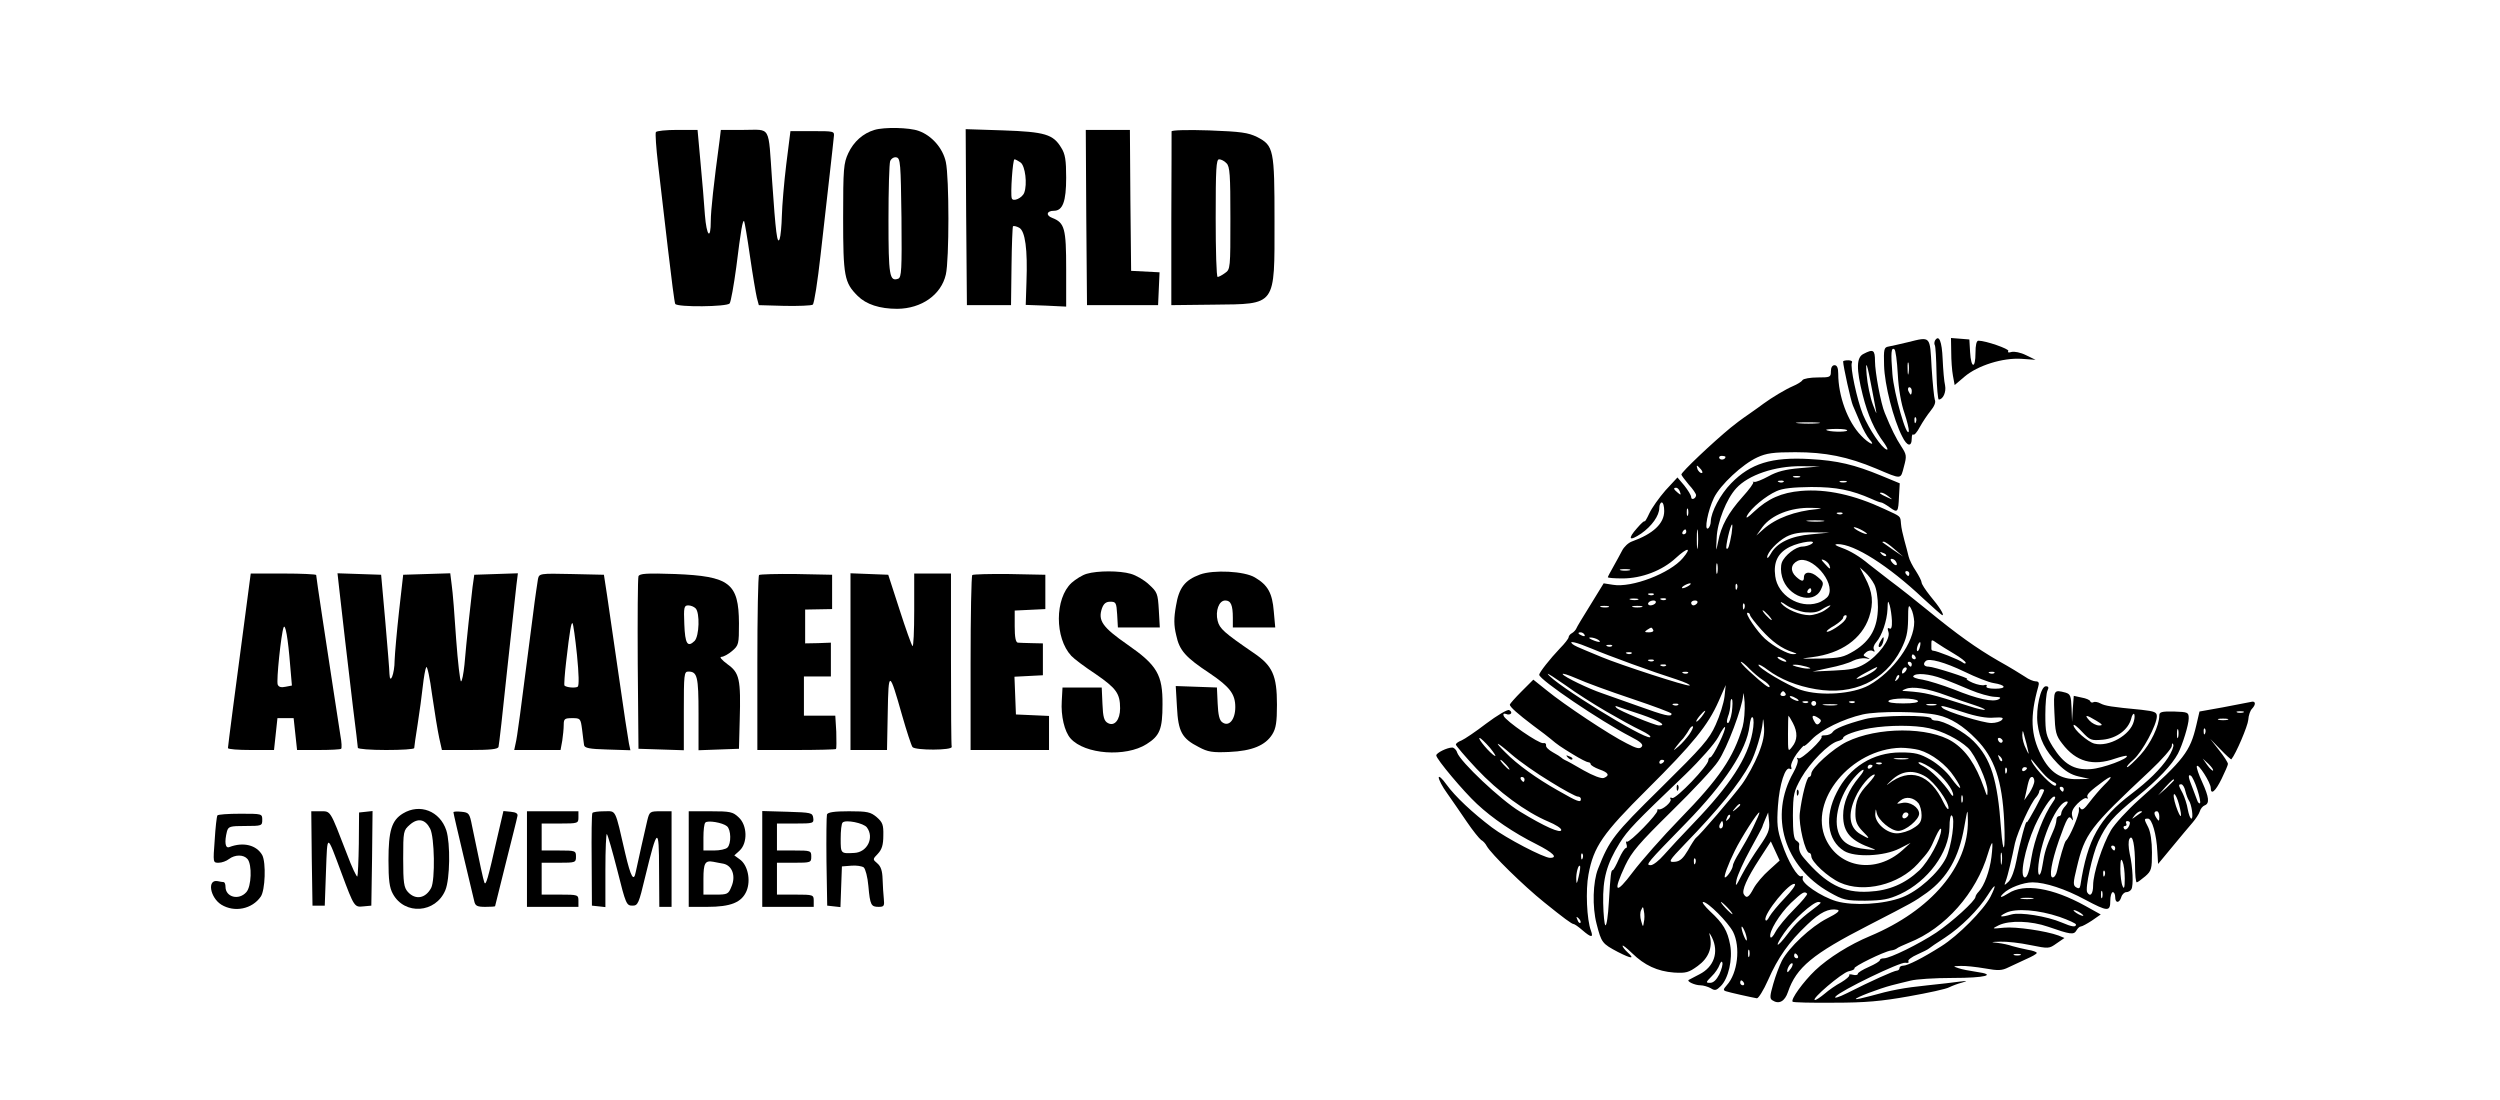 <?xml version="1.0" standalone="no"?>
<!DOCTYPE svg PUBLIC "-//W3C//DTD SVG 20010904//EN"
 "http://www.w3.org/TR/2001/REC-SVG-20010904/DTD/svg10.dtd">
<svg version="1.0" xmlns="http://www.w3.org/2000/svg"
 width="1020pt" height="449pt" viewBox="0 0 1020 449"
 preserveAspectRatio="xMidYMid meet">

<g transform="translate(0,449) scale(0.1,-0.1)"
fill="#000000" stroke="none">
<path d="M3568 3960 c-47 -14 -85 -48 -107 -95 -19 -41 -21 -62 -21 -264 0
-239 5 -264 59 -318 35 -35 90 -53 162 -53 99 1 179 57 198 140 14 59 14 395
0 459 -12 56 -57 108 -111 127 -38 14 -140 16 -180 4z m110 -358 c2 -214 0
-243 -13 -249 -36 -13 -40 12 -40 240 0 122 3 230 7 240 5 11 16 17 25 15 17
-3 18 -24 21 -246z"/>
<path d="M2676 3951 c-3 -5 1 -64 9 -132 8 -68 26 -222 40 -343 14 -120 27
-222 30 -226 9 -14 211 -12 222 2 5 7 17 74 27 148 19 153 26 193 32 188 2 -3
13 -67 24 -144 11 -76 24 -152 28 -169 l8 -30 105 -3 c57 -1 109 1 115 5 6 4
20 96 32 203 12 107 29 254 37 327 8 72 16 142 17 155 3 23 1 23 -87 23 l-90
0 -17 -135 c-9 -74 -17 -169 -18 -210 -1 -41 -5 -84 -9 -95 -10 -25 -16 23
-31 240 -16 228 -3 205 -115 205 l-94 0 -5 -42 c-24 -177 -36 -289 -36 -329 0
-81 -17 -63 -24 24 -3 45 -11 142 -18 215 l-12 132 -82 0 c-46 0 -85 -4 -88
-9z"/>
<path d="M3942 3604 l3 -359 90 0 90 0 2 159 c1 87 4 160 6 163 3 2 14 0 25
-6 25 -13 35 -89 30 -222 l-3 -93 83 -3 82 -4 0 153 c0 166 -6 189 -57 209
-27 10 -23 29 7 29 36 0 50 38 50 135 0 72 -4 97 -20 122 -33 55 -66 65 -237
71 l-153 5 2 -359z m222 223 c19 -14 28 -88 15 -123 -8 -22 -46 -39 -51 -23
-6 17 4 159 11 159 4 0 15 -6 25 -13z"/>
<path d="M4432 3603 l3 -358 145 0 145 0 3 67 3 67 -58 3 -58 3 -3 288 -2 287
-90 0 -90 0 2 -357z"/>
<path d="M4780 3954 c0 -5 0 -166 -1 -359 l0 -350 173 2 c257 3 248 -9 248
341 0 292 -3 308 -71 343 -37 18 -65 22 -196 27 -87 3 -153 1 -153 -4z m224
-130 c14 -13 16 -48 16 -224 0 -204 0 -209 -22 -224 -12 -9 -26 -16 -30 -16
-5 0 -8 108 -8 240 0 201 2 240 14 240 8 0 22 -7 30 -16z"/>
<path d="M7785 3094 c-33 -8 -69 -16 -80 -18 -18 -3 -20 -10 -18 -77 2 -78 38
-220 74 -290 20 -41 39 -44 39 -7 0 12 3 18 6 15 4 -4 16 10 27 31 11 20 31
50 44 66 15 18 22 35 17 45 -3 9 -9 68 -13 131 -7 131 -3 127 -96 104z m-42
-131 c3 -60 14 -121 27 -158 11 -33 19 -66 18 -74 -7 -35 -61 154 -67 233 -7
87 -5 110 8 101 5 -2 11 -48 14 -102z m44 5 c-2 -13 -4 -5 -4 17 -1 22 1 32 4
23 2 -10 2 -28 0 -40z m13 -73 c0 -8 -2 -15 -4 -15 -2 0 -6 7 -10 15 -3 8 -1
15 4 15 6 0 10 -7 10 -15z m17 -127 c-3 -8 -6 -5 -6 6 -1 11 2 17 5 13 3 -3 4
-12 1 -19z"/>
<path d="M7895 3101 c-3 -6 -4 -15 -1 -19 3 -5 6 -56 7 -115 1 -59 6 -107 9
-107 18 0 31 31 26 57 -4 16 -8 64 -10 108 -3 73 -15 101 -31 76z"/>
<path d="M7961 3053 c0 -32 3 -75 7 -96 l7 -38 40 34 c54 46 156 78 233 73
l57 -4 -39 19 c-22 11 -48 16 -59 13 -12 -4 -17 -2 -13 4 5 8 -92 42 -122 42
-8 0 -12 -18 -12 -50 0 -66 -18 -64 -22 3 l-3 52 -37 3 -38 3 1 -58z"/>
<path d="M7603 3046 c-29 -14 -30 -61 -3 -168 21 -83 48 -143 87 -195 13 -19
18 -30 10 -27 -21 8 -70 81 -96 142 -24 59 -54 198 -45 213 3 5 -4 9 -15 9
-12 0 -21 -2 -21 -5 0 -18 32 -163 40 -180 5 -11 18 -42 30 -70 11 -27 28 -57
37 -67 29 -32 -2 -19 -34 15 -55 57 -93 162 -93 252 0 24 -5 35 -15 35 -9 0
-15 -9 -15 -25 0 -24 -3 -25 -54 -25 -30 0 -58 -5 -62 -11 -3 -6 -21 -17 -40
-25 -28 -12 -85 -46 -119 -71 -6 -5 -33 -24 -60 -43 -28 -19 -61 -44 -74 -55
-74 -61 -201 -181 -201 -191 0 -3 14 -22 30 -41 17 -18 30 -38 30 -43 0 -14
-20 -23 -20 -8 0 7 -13 28 -28 47 l-28 33 -49 -53 c-26 -30 -56 -72 -66 -94
-10 -22 -19 -36 -19 -32 0 4 -14 -8 -31 -28 -40 -45 -32 -55 17 -22 43 30 74
73 74 105 0 12 5 22 10 22 6 0 10 -16 10 -35 0 -51 -45 -93 -131 -124 -15 -5
-33 -22 -41 -38 -8 -15 -24 -45 -36 -66 -12 -21 -22 -40 -22 -42 0 -3 27 -5
60 -5 78 0 162 32 217 83 49 45 67 45 29 0 -52 -62 -208 -122 -285 -109 l-38
6 -54 -88 c-30 -48 -56 -91 -58 -97 -2 -5 -10 -14 -17 -18 -8 -4 -14 -12 -14
-17 0 -5 -16 -26 -36 -46 -40 -42 -84 -98 -84 -107 0 -20 250 -189 372 -252
43 -22 54 -33 46 -42 -8 -10 -21 -7 -61 14 -69 34 -258 160 -326 216 l-55 44
-48 -48 c-26 -26 -48 -51 -48 -54 0 -9 33 -38 95 -85 33 -24 65 -49 72 -55 27
-23 40 -32 91 -63 29 -18 57 -32 62 -32 6 0 10 -4 10 -8 0 -4 16 -14 35 -21
38 -13 44 -25 19 -35 -10 -4 -44 9 -83 31 -36 21 -70 40 -76 42 -5 2 -12 7
-15 10 -3 3 -18 13 -35 22 -16 9 -29 21 -27 28 1 7 -4 11 -12 9 -17 -3 -152
90 -161 111 -3 9 0 11 10 8 8 -4 17 -2 20 2 3 5 -1 11 -8 14 -7 3 -49 -22 -93
-55 -43 -33 -89 -64 -101 -69 -13 -5 -23 -12 -23 -17 0 -4 38 -49 84 -98 89
-95 201 -177 293 -216 29 -12 53 -27 53 -34 0 -17 -69 14 -169 75 -78 47 -244
204 -256 241 -3 11 -13 20 -20 20 -21 0 -65 -22 -65 -32 0 -15 112 -148 166
-198 63 -59 150 -118 242 -164 69 -35 90 -56 56 -56 -25 0 -179 80 -237 124
-78 59 -150 126 -186 176 -17 24 -31 36 -31 28 0 -9 15 -38 34 -64 19 -27 55
-79 80 -116 25 -37 52 -70 59 -75 8 -4 18 -15 23 -25 18 -32 149 -161 235
-230 78 -63 112 -88 119 -88 4 0 20 -11 36 -25 36 -31 46 -32 35 -2 -17 45
-22 166 -10 229 21 114 58 167 240 348 186 185 248 261 291 359 l29 66 -5 -47
c-3 -26 -19 -78 -36 -115 -27 -60 -53 -89 -224 -258 -193 -190 -209 -211 -256
-330 -21 -53 -24 -155 -6 -224 20 -78 23 -81 87 -115 57 -29 70 -29 39 -1 -11
10 -20 22 -20 26 0 5 17 -9 39 -30 50 -49 103 -74 171 -79 49 -3 60 0 97 27
44 32 61 75 49 123 -4 16 -2 14 9 -7 29 -60 8 -120 -51 -150 -21 -11 -41 -21
-44 -23 -9 -6 25 -22 48 -22 12 0 31 -6 42 -12 17 -11 23 -9 41 9 31 31 49
109 38 168 -11 58 -28 87 -82 137 -22 21 -35 38 -28 38 19 0 101 -82 122 -122
31 -62 19 -169 -26 -218 -14 -16 -15 -20 -4 -24 14 -5 104 -25 127 -29 6 -1
27 32 46 75 40 91 85 155 159 225 54 52 89 68 124 61 12 -3 0 -14 -42 -35 -67
-34 -157 -119 -185 -173 -10 -20 -26 -62 -35 -94 -14 -49 -15 -60 -4 -67 27
-18 51 -5 64 34 34 100 101 155 327 271 186 96 185 95 240 134 83 61 130 142
152 267 14 78 14 79 15 28 3 -187 -149 -367 -399 -472 -84 -35 -170 -89 -224
-140 -49 -47 -101 -119 -92 -128 2 -3 78 -5 168 -4 128 0 194 6 306 26 79 14
153 30 165 37 12 6 36 15 52 19 25 7 23 8 -10 4 -22 -3 -80 -10 -130 -15 -98
-10 -150 -20 -235 -44 -30 -8 -56 -14 -58 -12 -4 5 96 43 146 56 20 5 55 14
77 19 22 6 99 11 172 11 133 0 183 13 96 25 -27 4 -59 10 -73 15 -23 8 -23 8
9 9 19 1 64 -4 99 -10 55 -10 70 -9 96 4 17 8 50 23 73 34 23 10 43 21 43 25
0 4 -17 10 -37 13 -21 4 -49 11 -63 15 -14 5 -41 11 -60 13 -30 3 -28 4 11 5
26 1 81 -5 123 -14 75 -15 76 -15 107 7 l32 22 -24 10 c-52 19 -175 37 -223
32 -50 -5 -51 -5 -21 10 44 21 132 18 201 -6 92 -32 105 -34 116 -15 5 9 13
16 18 16 5 0 25 11 45 24 l36 25 -63 35 c-134 74 -250 93 -314 51 -30 -19 -40
-19 -20 0 23 23 81 45 119 45 51 0 134 -27 215 -71 92 -49 102 -49 102 -4 0
19 5 35 10 35 6 0 10 -9 10 -20 0 -26 17 -26 25 0 3 11 13 20 20 20 8 0 17 5
21 12 9 15 6 90 -7 146 -5 25 -6 50 -1 59 13 23 23 -25 23 -109 0 -37 3 -68 7
-68 4 0 19 12 35 25 25 22 27 30 27 97 0 45 -6 84 -15 102 -18 35 -18 36 -1
36 16 0 35 -65 38 -135 l3 -50 58 70 c32 39 69 83 82 98 13 15 27 36 30 46 3
11 12 22 20 25 21 8 18 33 -10 95 -14 30 -24 59 -22 65 5 14 57 -68 57 -89 0
-30 19 -14 44 37 14 29 26 56 26 61 0 6 -16 31 -36 56 l-36 46 42 -43 c23 -24
43 -42 44 -40 19 23 67 136 69 161 1 18 8 38 15 45 18 19 15 34 -5 28 -10 -2
-61 -12 -114 -22 l-95 -17 -13 -56 c-25 -107 -50 -140 -234 -304 -48 -43 -99
-99 -114 -124 -35 -60 -73 -177 -73 -225 0 -36 -12 -49 -24 -29 -10 15 21 155
45 207 34 73 59 102 158 183 86 70 143 131 167 176 19 37 44 118 44 144 0 25
-3 26 -60 28 -51 1 -60 -2 -60 -16 0 -41 -35 -115 -77 -161 -25 -27 -49 -50
-54 -50 -5 0 6 14 26 31 36 32 95 141 95 177 0 16 -9 20 -62 26 -126 12 -149
16 -168 26 -11 6 -24 8 -29 5 -5 -3 -11 -1 -13 4 -1 5 -17 12 -35 15 l-32 7
-4 -53 -3 -53 -2 56 c-2 50 -5 57 -24 63 -49 13 -50 12 -46 -82 3 -79 6 -93
32 -126 56 -74 125 -93 216 -61 24 8 45 13 47 11 11 -10 -98 -51 -147 -54 -68
-5 -110 20 -155 92 -27 44 -30 58 -30 130 0 45 4 89 9 99 6 12 4 17 -7 17 -21
0 -41 -90 -34 -151 8 -65 31 -111 82 -164 30 -31 55 -46 86 -53 l44 -10 -51
-1 c-67 -1 -110 27 -146 97 -43 84 -46 160 -12 280 5 16 2 22 -10 22 -9 0 -29
8 -44 19 -15 10 -64 40 -109 65 -90 52 -167 107 -288 206 -44 36 -113 91 -155
122 -41 32 -79 61 -85 66 -38 32 -77 55 -111 67 -27 10 -32 14 -17 15 68 1
208 -88 350 -222 40 -37 75 -68 78 -68 9 0 -12 34 -50 79 -19 24 -35 48 -35
55 0 6 -11 27 -23 46 -13 19 -27 46 -30 60 -3 14 -11 43 -17 65 -6 22 -13 52
-14 68 -3 33 2 28 -67 60 -124 58 -237 83 -341 74 -80 -7 -134 -31 -192 -85
-25 -24 -35 -30 -28 -16 16 31 77 81 120 100 26 12 68 16 142 17 103 0 163
-12 247 -49 17 -8 34 -14 38 -14 4 0 20 -9 35 -20 33 -24 35 -21 38 46 l3 52
-75 31 c-109 45 -179 62 -292 68 -156 9 -242 -18 -321 -99 -44 -45 -82 -117
-83 -155 0 -12 -5 -25 -11 -29 -17 -10 -1 73 24 125 26 53 116 137 177 165 37
17 65 21 155 21 122 0 213 -18 330 -67 106 -45 99 -45 113 8 12 44 11 49 -11
83 -21 32 -41 72 -67 136 -16 37 -40 167 -40 211 0 47 -7 51 -47 30z m36 -151
c6 -33 13 -71 16 -85 3 -14 -3 0 -14 30 -11 30 -22 84 -25 120 -6 70 2 49 23
-65z m-221 -132 c-21 -2 -57 -2 -80 0 -24 2 -7 4 37 4 44 0 63 -2 43 -4z m118
-30 c-7 -7 -77 -5 -85 3 -2 2 17 4 44 4 27 0 45 -3 41 -7z m-496 -107 c0 -11
-19 -15 -25 -6 -3 5 1 10 9 10 9 0 16 -2 16 -4z m-100 -51 c7 -9 8 -15 2 -15
-5 0 -12 7 -16 15 -3 8 -4 15 -2 15 2 0 9 -7 16 -15z m404 5 c-60 -5 -94 -14
-128 -33 -26 -14 -52 -25 -59 -23 -7 1 -9 1 -4 -1 4 -3 -16 -30 -44 -61 -58
-65 -87 -118 -99 -182 -9 -44 -9 -44 -6 15 2 64 40 160 80 203 49 54 157 91
266 90 l75 -1 -81 -7z m-1 -37 c-7 -2 -19 -2 -25 0 -7 3 -2 5 12 5 14 0 19 -2
13 -5z m-66 -19 c-3 -3 -12 -4 -19 -1 -8 3 -5 6 6 6 11 1 17 -2 13 -5z m256
-1 c-7 -2 -19 -2 -25 0 -7 3 -2 5 12 5 14 0 19 -2 13 -5z m-679 -39 c5 -14 4
-15 -9 -4 -17 14 -19 20 -6 20 5 0 12 -7 15 -16z m852 -20 c18 -14 18 -14 -6
-3 -31 14 -36 19 -24 19 6 0 19 -7 30 -16z m-819 -76 c-3 -7 -5 -2 -5 12 0 14
2 19 5 13 2 -7 2 -19 0 -25z m528 25 c-91 -8 -169 -37 -220 -82 l-29 -26 25
35 c37 49 115 80 199 78 40 -1 50 -3 25 -5z m102 -19 c-3 -3 -12 -4 -19 -1 -8
3 -5 6 6 6 11 1 17 -2 13 -5z m-79 -31 c-15 -2 -42 -2 -60 0 -18 2 -6 4 27 4
33 0 48 -2 33 -4z m-511 -105 c-2 -18 -4 -4 -4 32 0 36 2 50 4 33 2 -18 2 -48
0 -65z m138 55 c-9 -50 -14 -67 -21 -61 -5 6 16 98 23 98 2 0 1 -17 -2 -37z
m535 12 c14 -8 21 -14 15 -14 -5 0 -21 6 -35 14 -14 8 -20 14 -15 14 6 0 21
-6 35 -14z m-720 -5 c0 -5 -5 -10 -11 -10 -5 0 -7 5 -4 10 3 6 8 10 11 10 2 0
4 -4 4 -10z m510 -10 c-84 -7 -141 -35 -165 -79 -8 -14 -14 -21 -15 -15 0 20
41 64 78 84 27 14 56 19 107 18 l70 -1 -75 -7z m0 -40 c-8 -5 -25 -10 -36 -10
-27 0 -73 -36 -84 -65 -5 -14 -5 -38 1 -59 22 -81 127 -116 158 -52 13 28 12
31 -13 52 -27 24 -56 23 -56 -2 0 -18 -9 -18 -32 3 -25 23 -22 51 7 65 55 25
154 -87 125 -142 -5 -10 -25 -24 -44 -30 -75 -24 -163 31 -173 109 -8 58 11
96 60 120 43 21 117 30 87 11z m340 -21 l35 -30 -40 27 c-22 16 -42 29 -44 31
-2 2 0 3 5 3 5 0 25 -14 44 -31z m-35 -27 c-3 -3 -11 0 -18 7 -9 10 -8 11 6 5
10 -3 15 -9 12 -12z m-231 -38 c7 -19 2 -18 -19 6 -16 17 -16 20 -3 15 9 -4
19 -13 22 -21z m271 15 c11 -17 -1 -21 -15 -4 -8 9 -8 15 -2 15 6 0 14 -5 17
-11z m-728 -46 c-3 -10 -5 -2 -5 17 0 19 2 27 5 18 2 -10 2 -26 0 -35z m-359
10 c-10 -2 -26 -2 -35 0 -10 3 -2 5 17 5 19 0 27 -2 18 -5z m999 -57 c9 -17
15 -55 15 -93 -1 -83 -29 -136 -96 -178 -45 -27 -58 -30 -140 -32 -84 -1 -86
-1 -31 6 117 15 201 74 231 163 19 58 15 102 -17 162 l-21 41 22 -20 c12 -11
29 -33 37 -49z m143 44 c0 -5 -2 -10 -4 -10 -3 0 -8 5 -11 10 -3 6 -1 10 4 10
6 0 11 -4 11 -10z m-900 -50 c-8 -5 -19 -10 -25 -10 -5 0 -3 5 5 10 8 5 20 10
25 10 6 0 3 -5 -5 -10z m197 -12 c-3 -8 -6 -5 -6 6 -1 11 2 17 5 13 3 -3 4
-12 1 -19z m303 -8 c0 -5 -5 -10 -11 -10 -5 0 -7 5 -4 10 3 6 8 10 11 10 2 0
4 -4 4 -10z m-643 -16 c-3 -3 -12 -4 -19 -1 -8 3 -5 6 6 6 11 1 17 -2 13 -5z
m-64 -21 c-7 -2 -21 -2 -30 0 -10 3 -4 5 12 5 17 0 24 -2 18 -5z m114 1 c-3
-3 -12 -4 -19 -1 -8 3 -5 6 6 6 11 1 17 -2 13 -5z m-42 -14 c-3 -5 -13 -10
-21 -10 -8 0 -12 5 -9 10 3 6 13 10 21 10 8 0 12 -4 9 -10z m170 0 c-3 -5 -10
-10 -16 -10 -5 0 -9 5 -9 10 0 6 7 10 16 10 8 0 12 -4 9 -10z m441 -38 c30 -3
51 0 68 12 14 9 29 16 33 16 4 0 -5 -9 -22 -20 -16 -11 -45 -20 -63 -20 -38 0
-95 24 -114 48 -7 9 2 6 20 -7 19 -13 54 -26 78 -29z m353 -35 c1 -26 -3 -36
-10 -31 -8 4 -9 0 -4 -15 9 -29 -41 -96 -96 -129 -33 -20 -58 -25 -128 -28
l-86 -4 68 15 c37 7 81 20 97 29 16 8 40 12 52 10 19 -4 20 -3 5 4 -17 7 -17
9 -3 21 8 7 21 9 27 5 8 -5 9 -3 5 5 -5 7 0 21 9 31 23 26 44 87 46 135 1 35
2 37 9 15 4 -14 8 -42 9 -63z m-602 51 c-3 -8 -6 -5 -6 6 -1 11 2 17 5 13 3
-3 4 -12 1 -19z m693 -55 c1 -83 -86 -204 -185 -259 -66 -36 -197 -45 -277
-19 -51 16 -182 94 -173 103 2 2 19 -7 37 -21 51 -38 119 -66 197 -79 152 -26
281 34 347 162 22 44 28 68 29 122 0 58 2 64 12 45 7 -12 12 -36 13 -54z
m-1247 60 c-7 -2 -21 -2 -30 0 -10 3 -4 5 12 5 17 0 24 -2 18 -5z m135 0 c-10
-2 -26 -2 -35 0 -10 3 -2 5 17 5 19 0 27 -2 18 -5z m517 -33 c10 -11 16 -20
13 -20 -3 0 -13 9 -23 20 -10 11 -16 20 -13 20 3 0 13 -9 23 -20z m-75 1 c0
-5 21 -32 46 -60 44 -49 84 -78 129 -92 19 -7 19 -7 1 -8 -20 -1 -78 30 -115
63 -32 29 -84 106 -71 106 5 0 10 -4 10 -9z m389 -19 c-12 -19 -69 -55 -76
-49 -2 3 12 14 32 25 19 12 35 26 35 32 0 5 5 10 10 10 6 0 6 -7 -1 -18z
m-784 -42 c3 -6 -4 -10 -17 -10 -18 0 -20 2 -8 10 19 12 18 12 25 0z m-280
-20 c3 -6 -1 -7 -9 -4 -18 7 -21 14 -7 14 6 0 13 -4 16 -10z m55 -20 c18 -12
2 -12 -25 0 -13 6 -15 9 -5 9 8 0 22 -4 30 -9z m1452 -57 c27 -16 48 -32 48
-37 0 -5 -6 -4 -12 1 -13 11 -107 48 -120 48 -5 0 -8 3 -8 8 0 4 0 14 0 23 0
15 2 15 23 0 12 -8 43 -28 69 -43z m-1479 21 c71 -30 252 -96 347 -126 36 -12
60 -23 53 -25 -11 -4 -284 85 -358 116 -11 5 -40 17 -65 27 -25 10 -49 21 -54
26 -19 16 15 8 77 -18z m1340 6 c-3 -12 -8 -19 -11 -16 -5 6 5 36 12 36 2 0 2
-9 -1 -20z m-1256 4 c-3 -3 -12 -4 -19 -1 -8 3 -5 6 6 6 11 1 17 -2 13 -5z
m80 -30 c-3 -3 -12 -4 -19 -1 -8 3 -5 6 6 6 11 1 17 -2 13 -5z m1158 -14 c3
-5 1 -10 -4 -10 -6 0 -11 5 -11 10 0 6 2 10 4 10 3 0 8 -4 11 -10z m-535 -10
c8 -5 11 -10 5 -10 -5 0 -17 5 -25 10 -8 5 -10 10 -5 10 6 0 17 -5 25 -10z
m-533 -6 c-3 -3 -12 -4 -19 -1 -8 3 -5 6 6 6 11 1 17 -2 13 -5z m1269 -45 c45
-22 98 -43 118 -46 51 -8 55 -23 6 -23 -25 0 -39 4 -35 10 3 5 0 7 -8 5 -7 -3
-29 1 -48 9 -19 8 -29 16 -24 16 16 1 -136 50 -156 50 -19 0 -25 11 -12 23 13
13 78 -5 159 -44z m-878 12 c15 -15 39 -36 55 -46 15 -9 27 -21 27 -26 0 -10
-24 8 -84 63 -23 21 -37 38 -33 38 4 0 20 -13 35 -29z m662 19 c0 -5 -2 -10
-4 -10 -3 0 -8 5 -11 10 -3 6 -1 10 4 10 6 0 11 -4 11 -10z m-1003 -6 c-3 -3
-12 -4 -19 -1 -8 3 -5 6 6 6 11 1 17 -2 13 -5z m573 -4 c20 -6 21 -8 5 -8 -11
0 -31 4 -45 8 -20 6 -21 8 -5 8 11 0 31 -4 45 -8z m285 -9 c-7 -12 -64 -41
-79 -41 -6 0 9 11 34 24 54 29 53 28 45 17z m117 -13 c-7 -7 -12 -8 -12 -2 0
14 12 26 19 19 2 -3 -1 -11 -7 -17z m-1218 -161 c50 -29 113 -64 141 -77 27
-13 44 -25 37 -28 -26 -8 -392 218 -417 258 -3 5 28 -15 71 -45 42 -31 118
-79 168 -108z m104 52 c89 -30 162 -57 162 -61 0 -15 -27 -8 -141 33 -63 22
-127 45 -144 51 -51 17 -153 66 -159 77 -4 6 21 -2 56 -17 35 -16 136 -53 226
-83z m229 105 c-3 -3 -12 -4 -19 -1 -8 3 -5 6 6 6 11 1 17 -2 13 -5z m1250 0
c-3 -3 -12 -4 -19 -1 -8 3 -5 6 6 6 11 1 17 -2 13 -5z m-396 -27 c-10 -9 -11
-8 -5 6 3 10 9 15 12 12 3 -3 0 -11 -7 -18z m184 4 c28 -10 79 -31 114 -46 35
-15 79 -27 98 -28 25 -1 29 -3 18 -10 -24 -13 -87 1 -183 40 -47 18 -105 36
-128 40 -24 3 -41 10 -38 14 9 15 66 10 119 -10z m15 -68 c36 -13 87 -31 113
-39 27 -9 47 -17 45 -20 -3 -2 -31 4 -64 15 -159 51 -177 55 -254 61 -23 1
-23 2 -5 9 28 12 90 2 165 -26z m-830 -128 c-37 -126 -96 -212 -255 -375 -72
-74 -159 -173 -193 -218 -71 -95 -83 -84 -31 27 27 56 55 89 189 221 87 85
173 177 190 204 37 54 99 220 102 269 1 18 3 5 6 -28 2 -33 -2 -78 -8 -100z
m175 135 c3 -5 -1 -10 -10 -10 -9 0 -13 5 -10 10 3 6 8 10 10 10 2 0 7 -4 10
-10z m45 -20 c8 -5 11 -10 5 -10 -5 0 -17 5 -25 10 -8 5 -10 10 -5 10 6 0 17
-5 25 -10z m-264 -55 c-4 -25 -11 -45 -16 -45 -6 0 -5 11 0 26 6 14 10 37 10
51 0 15 3 24 6 20 4 -3 3 -27 0 -52z m759 45 c4 -6 -18 -10 -60 -10 -42 0 -64
4 -60 10 3 6 30 10 60 10 30 0 57 -4 60 -10z m-448 -6 c-3 -3 -12 -4 -19 -1
-8 3 -5 6 6 6 11 1 17 -2 13 -5z m33 -4 c0 -5 -4 -10 -10 -10 -5 0 -10 5 -10
10 0 6 5 10 10 10 6 0 10 -4 10 -10z m157 4 c-3 -3 -12 -4 -19 -1 -8 3 -5 6 6
6 11 1 17 -2 13 -5z m-720 -10 c-3 -3 -12 -4 -19 -1 -8 3 -5 6 6 6 11 1 17 -2
13 -5z m646 -1 c-13 -2 -35 -2 -50 0 -16 2 -5 4 22 4 28 0 40 -2 28 -4z m405
0 c-10 -2 -26 -2 -35 0 -10 3 -2 5 17 5 19 0 27 -2 18 -5z m-1200 -39 c72 -25
104 -44 71 -44 -17 0 -163 60 -174 72 -7 7 -5 9 5 5 8 -3 52 -18 98 -33z
m1313 10 c51 -17 96 -25 124 -22 34 2 41 0 33 -9 -6 -7 -25 -13 -43 -13 -34 0
-183 46 -199 61 -15 14 -2 11 85 -17z m-1068 -18 c-10 -13 -20 -22 -22 -20 -4
4 29 44 36 44 2 0 -4 -11 -14 -24z m964 6 c51 -11 104 -44 156 -98 74 -75 106
-168 114 -334 6 -125 -4 -149 -13 -29 -14 198 -41 284 -112 355 -37 38 -122
84 -154 84 -10 0 -18 4 -18 8 0 16 -212 14 -271 -2 -79 -21 -123 -39 -132 -53
-4 -7 -18 -13 -29 -13 -12 0 -19 -2 -16 -5 9 -9 -83 -96 -94 -89 -7 4 -8 2 -4
-4 4 -7 -4 -31 -17 -54 -100 -177 -38 -384 148 -489 55 -31 66 -34 145 -34 71
1 95 5 143 27 113 53 199 170 201 273 0 30 4 51 9 48 16 -10 -1 -130 -24 -175
-31 -61 -113 -134 -178 -159 -75 -29 -199 -36 -269 -16 -63 19 -145 75 -137
94 2 8 0 11 -5 8 -14 -9 -56 61 -80 135 -19 55 -21 79 -16 152 6 87 30 163 49
151 6 -4 8 0 5 8 -3 8 7 32 23 54 16 21 29 35 29 32 0 -4 15 8 33 27 38 39
128 83 207 101 61 14 239 13 307 -3z m1246 11 c-7 -2 -19 -2 -25 0 -7 3 -2 5
12 5 14 0 19 -2 13 -5z m-447 -36 c-14 -56 -102 -106 -161 -91 -27 7 -85 58
-85 75 0 6 16 -6 35 -27 33 -35 37 -36 85 -32 57 6 103 41 115 85 3 14 9 23
12 20 3 -3 3 -17 -1 -30z m-1556 -45 c-19 -104 -91 -215 -238 -368 -48 -50
-103 -109 -123 -132 -20 -23 -44 -42 -54 -42 -23 0 -17 7 144 172 158 162 248
299 259 396 3 25 8 40 13 35 5 -5 5 -31 -1 -61z m24 -89 c-15 -37 -45 -93 -67
-123 -36 -49 -171 -207 -189 -220 -3 -3 -18 -25 -31 -49 -19 -32 -32 -45 -52
-47 -31 -3 -27 3 40 73 136 140 222 246 266 328 21 38 48 129 51 169 1 19 3
12 5 -16 3 -34 -3 -65 -23 -115z m141 127 c20 -38 19 -70 -3 -97 -17 -22 -17
-21 -17 52 0 41 1 75 2 75 1 0 9 -13 18 -30z m105 20 c11 -7 12 -12 3 -21 -8
-8 -14 -6 -22 10 -12 22 -5 27 19 11z m1132 -10 c27 -16 29 -20 12 -20 -11 0
-29 9 -39 20 -23 25 -14 25 27 0z m536 3 c-10 -2 -26 -2 -35 0 -10 3 -2 5 17
5 19 0 27 -2 18 -5z m-2196 -60 c-11 -15 -30 -37 -43 -48 -24 -20 -24 -20 -9
0 8 11 21 26 28 33 6 8 17 23 23 34 6 11 13 17 16 14 3 -2 -4 -17 -15 -33z
m123 -33 c-16 -33 -32 -60 -37 -60 -4 0 -8 -6 -8 -12 0 -22 -132 -159 -147
-154 -8 4 -11 1 -7 -5 6 -11 -35 -46 -49 -41 -4 1 -6 -1 -5 -5 4 -12 -114
-133 -124 -127 -4 3 -5 -2 -2 -10 3 -9 2 -16 -2 -16 -5 0 -18 -20 -29 -45 -11
-25 -22 -45 -25 -45 -7 0 -9 -16 -16 -132 -3 -54 -9 -96 -14 -93 -4 2 -8 43
-9 91 -2 99 14 158 67 244 34 54 59 80 268 280 63 61 119 125 134 152 35 67
39 49 5 -22z m855 59 c55 -12 121 -45 159 -80 30 -28 81 -140 80 -176 0 -25
-2 -24 -14 12 -34 96 -74 154 -129 189 -96 61 -306 61 -432 -1 -55 -27 -144
-107 -144 -130 0 -7 -4 -13 -9 -13 -9 0 -30 -80 -38 -149 -5 -45 22 -161 39
-161 4 0 8 -6 8 -13 0 -23 68 -86 117 -108 97 -44 240 -9 318 77 46 51 49 56
72 109 13 28 22 41 23 30 0 -35 -50 -128 -89 -166 -59 -55 -124 -83 -206 -87
-105 -6 -175 31 -265 137 -18 21 -22 35 -19 57 0 4 -5 10 -13 15 -9 6 -13 34
-13 102 1 87 3 97 34 153 36 63 112 140 149 150 12 3 22 9 22 13 0 11 53 30
110 40 78 13 181 13 240 0z m1017 -36 c-3 -10 -5 -4 -5 12 0 17 2 24 5 18 2
-7 2 -21 0 -30z m110 15 c-3 -8 -6 -5 -6 6 -1 11 2 17 5 13 3 -3 4 -12 1 -19z
m-723 -68 c5 -21 4 -21 -8 5 -9 17 -15 41 -15 55 1 23 2 23 9 -5 5 -16 11 -41
14 -55z m-2195 9 c18 -22 27 -37 20 -33 -17 7 -74 74 -62 73 4 0 23 -18 42
-40z m2092 28 c-1 -12 -15 -9 -19 4 -3 6 1 10 8 8 6 -3 11 -8 11 -12z m-1846
-166 c54 -34 105 -61 112 -61 7 0 13 -4 13 -10 0 -16 -12 -12 -94 35 -87 49
-166 106 -214 155 -51 50 -37 46 26 -9 31 -27 102 -77 157 -110z m2521 98
c-31 -47 -81 -96 -151 -149 -130 -99 -178 -184 -207 -372 -2 -13 -7 -15 -18
-8 -12 8 -12 18 3 79 33 140 52 165 300 397 48 45 87 90 88 100 0 12 3 14 6 6
3 -7 -7 -31 -21 -53z m-1016 31 c52 -15 111 -60 143 -109 39 -57 29 -62 -12
-6 -18 26 -55 58 -84 75 -44 25 -63 30 -123 30 -112 0 -209 -60 -260 -163 -51
-99 -39 -196 30 -239 44 -27 163 -22 226 10 l45 23 -33 -30 c-108 -97 -258
-74 -313 46 -71 156 103 367 306 372 22 0 56 -4 75 -9z m338 -45 c-3 -3 -9 2
-12 12 -6 14 -5 15 5 6 7 -7 10 -15 7 -18z m-385 8 c-13 -2 -35 -2 -50 0 -16
2 -5 4 22 4 28 0 40 -2 28 -4z m563 -69 c11 -11 27 -23 35 -26 8 -3 11 -9 6
-13 -8 -10 -82 65 -98 99 -6 13 -1 9 13 -9 13 -16 32 -39 44 -51z m-2201 46
c10 -11 16 -20 13 -20 -3 0 -13 9 -23 20 -10 11 -16 20 -13 20 3 0 13 -9 23
-20z m645 16 c0 -3 -4 -8 -10 -11 -5 -3 -10 -1 -10 4 0 6 5 11 10 11 6 0 10
-2 10 -4z m2239 -40 c-2 -2 -13 8 -23 22 l-19 27 24 -22 c12 -12 21 -24 18
-27z m-1352 28 c-3 -3 -12 -4 -19 -1 -8 3 -5 6 6 6 11 1 17 -2 13 -5z m212
-24 c40 -29 82 -84 80 -105 0 -5 -6 -1 -12 9 -26 41 -79 94 -110 110 -17 8
-25 16 -16 16 9 0 35 -14 58 -30z m-249 16 c0 -3 -4 -8 -10 -11 -5 -3 -10 -1
-10 4 0 6 5 11 10 11 6 0 10 -2 10 -4z m547 -28 c-3 -8 -6 -5 -6 6 -1 11 2 17
5 13 3 -3 4 -12 1 -19z m83 18 c0 -3 -4 -8 -10 -11 -5 -3 -10 -1 -10 4 0 6 5
11 10 11 6 0 10 -2 10 -4z m-685 -37 c-43 -52 -65 -105 -65 -156 0 -70 31
-104 120 -135 18 -6 11 -7 -23 -3 -71 7 -104 28 -118 74 -19 63 14 164 75 228
32 34 41 27 11 -8z m272 2 c36 -22 93 -101 93 -128 0 -10 -9 -1 -20 22 -56
118 -138 145 -226 76 -11 -9 -5 -1 15 17 41 38 89 43 138 13z m-234 -28 c-41
-43 -53 -71 -53 -124 0 -31 7 -47 29 -70 34 -33 31 -36 -9 -12 -45 26 -52 80
-20 150 19 43 61 93 78 93 5 0 -6 -16 -25 -37z m1342 -24 c9 -28 14 -53 11
-56 -3 -3 -9 3 -12 13 -4 10 -13 34 -20 53 -16 39 -18 54 -5 46 5 -3 17 -28
26 -56z m-2745 41 c0 -5 -2 -10 -4 -10 -3 0 -8 5 -11 10 -3 6 -1 10 4 10 6 0
11 -4 11 -10z m2080 -7 c0 -10 -9 -31 -20 -48 l-21 -30 7 30 c11 54 15 65 25
65 5 0 9 -8 9 -17z m286 -15 c-18 -18 -45 -50 -61 -71 -21 -28 -30 -35 -37
-25 -6 9 -7 7 -6 -7 2 -18 -38 -112 -53 -125 -6 -5 -27 -77 -36 -122 -3 -16
-11 -28 -18 -28 -16 0 -5 63 25 150 33 93 40 106 52 89 6 -10 7 -7 3 9 -5 18
0 31 21 53 15 15 32 26 37 22 6 -3 7 -1 4 4 -6 10 9 25 68 68 35 25 35 16 1
-17z m284 19 c0 -2 -15 -16 -32 -33 l-33 -29 29 33 c28 30 36 37 36 29z m46
-44 c4 -16 10 -32 14 -38 12 -16 20 -75 11 -75 -5 0 -11 17 -15 38 -3 20 -13
50 -21 66 -18 33 -18 36 -5 36 5 0 13 -12 16 -27z m-496 7 c0 -5 -2 -10 -4
-10 -3 0 -8 5 -11 10 -3 6 -1 10 4 10 6 0 11 -4 11 -10z m-80 -4 c0 -9 -70
-139 -71 -131 -1 17 -29 -87 -42 -156 -7 -38 -20 -73 -31 -85 -19 -18 -20 -18
-13 0 4 10 12 39 18 65 6 25 15 66 20 91 11 47 65 166 87 188 6 7 12 18 12 23
0 5 5 9 10 9 6 0 10 -2 10 -4z m-333 -48 c-3 -7 -5 -2 -5 12 0 14 2 19 5 13 2
-7 2 -19 0 -25z m883 -9 c16 -60 8 -66 -12 -8 -9 27 -12 49 -7 49 4 0 13 -18
19 -41z m-1062 3 c6 -9 12 -30 12 -48 0 -26 -7 -37 -34 -53 -18 -12 -48 -21
-67 -21 -42 0 -90 43 -88 79 2 23 2 24 6 4 6 -29 58 -73 88 -73 30 0 85 46 85
70 0 26 -38 51 -69 44 -25 -5 -25 -5 -7 10 22 18 54 13 74 -12z m548 6 c-38
-54 -76 -153 -88 -228 -8 -54 -17 -80 -26 -80 -24 0 -1 117 40 210 29 63 66
120 79 120 7 0 5 -9 -5 -22z m51 -16 c-10 -10 -17 -24 -17 -30 0 -7 -4 -12
-10 -12 -5 0 -10 -7 -10 -16 0 -9 -6 -30 -14 -47 -28 -64 -34 -82 -43 -139 -8
-52 -22 -48 -16 5 12 110 78 257 116 257 6 0 3 -8 -6 -18z m-1327 4 c0 -2 -8
-10 -17 -17 -16 -13 -17 -12 -4 4 13 16 21 21 21 13z m52 -93 c-15 -32 -41
-77 -55 -100 -15 -24 -27 -48 -27 -55 -1 -14 -24 -48 -32 -48 -7 0 13 55 40
109 26 53 95 161 100 156 2 -2 -10 -29 -26 -62z m629 44 c-13 -13 -26 -3 -16
12 3 6 11 8 17 5 6 -4 6 -10 -1 -17z m958 20 c-2 -1 -13 -9 -24 -17 -19 -14
-19 -14 -6 3 7 9 18 17 24 17 6 0 8 -1 6 -3z m71 -19 c0 -19 -2 -20 -10 -8
-13 19 -13 30 0 30 6 0 10 -10 10 -22z m-1759 -11 c-10 -9 -11 -8 -5 6 3 10 9
15 12 12 3 -3 0 -11 -7 -18z m128 -110 c-23 -33 -56 -85 -72 -116 -25 -49 -28
-52 -22 -21 4 19 29 75 56 124 27 49 49 90 49 92 0 1 5 15 12 31 l12 28 4 -39
c3 -32 -4 -48 -39 -99z m-149 88 c0 -8 -4 -15 -10 -15 -5 0 -7 7 -4 15 4 8 8
15 10 15 2 0 4 -7 4 -15z m1660 8 c-1 -18 -18 -35 -24 -24 -4 6 -2 11 4 11 6
0 8 5 5 10 -3 6 -1 10 4 10 6 0 11 -3 11 -7z m-1472 -193 c-24 -21 -52 -54
-63 -74 -20 -38 -29 -43 -40 -25 -10 15 12 65 64 145 l46 71 18 -39 18 -39
-43 -39z m907 53 c-7 -56 -29 -117 -52 -141 -7 -7 -13 -17 -13 -21 0 -16 -96
-103 -160 -146 -71 -47 -189 -105 -214 -105 -9 0 -16 -3 -16 -7 0 -5 -20 -17
-45 -28 -25 -11 -45 -23 -45 -28 0 -5 -9 -7 -20 -4 -11 3 -18 2 -15 -2 2 -4
-13 -17 -33 -29 -21 -11 -51 -32 -67 -46 -17 -14 -34 -26 -40 -26 -19 1 110
111 137 117 15 3 26 8 24 12 -5 7 119 68 149 73 11 1 22 6 25 9 3 3 25 13 49
23 147 58 275 203 322 364 7 23 14 42 17 42 2 0 1 -25 -3 -57z m505 37 c0 -5
-2 -10 -4 -10 -3 0 -8 5 -11 10 -3 6 -1 10 4 10 6 0 11 -4 11 -10z m-463 -62
c-2 -13 -4 -5 -4 17 -1 22 1 32 4 23 2 -10 2 -28 0 -40z m-1710 20 c-3 -8 -6
-5 -6 6 -1 11 2 17 5 13 3 -3 4 -12 1 -19z m460 -20 c-3 -8 -6 -5 -6 6 -1 11
2 17 5 13 3 -3 4 -12 1 -19z m1752 -63 c0 -37 -3 -45 -9 -30 -5 11 -9 43 -9
70 0 37 3 45 9 30 5 -11 9 -42 9 -70z m-2228 9 c-7 -31 -9 -34 -10 -12 -1 27
9 62 15 55 3 -2 0 -22 -5 -43z m2146 4 c-3 -8 -6 -5 -6 6 -1 11 2 17 5 13 3
-3 4 -12 1 -19z m-1305 -92 c-27 -28 -55 -62 -63 -76 -7 -14 -14 -20 -16 -13
-8 24 101 158 120 146 5 -3 -13 -28 -41 -57z m839 5 c-28 -54 -132 -159 -201
-202 -74 -47 -137 -79 -155 -79 -8 0 -15 -4 -15 -10 0 -5 -5 -10 -10 -10 -12
0 -107 -43 -204 -92 -36 -18 -55 -23 -47 -14 20 24 264 142 285 138 10 -2 16
0 12 6 -3 5 14 18 37 28 23 10 44 21 47 24 3 3 32 23 65 44 67 44 137 114 175
174 32 51 38 47 11 -7z m456 -3 c-3 -7 -5 -2 -5 12 0 14 2 19 5 13 2 -7 2 -19
0 -25z m-1204 16 c3 -3 -21 -32 -53 -64 -32 -32 -66 -73 -76 -92 -9 -18 -19
-28 -21 -21 -7 21 37 93 84 139 47 44 55 49 66 38z m920 -21 c-13 -2 -33 -2
-45 0 -13 2 -3 4 22 4 25 0 35 -2 23 -4z m-1243 -38 c13 -14 21 -25 18 -25 -2
0 -15 11 -28 25 -13 14 -21 25 -18 25 2 0 15 -11 28 -25z m365 9 c-63 -47 -88
-70 -121 -114 -46 -61 -57 -58 -15 3 37 54 118 127 140 127 13 -1 12 -3 -4
-16z m-708 -66 c-3 -22 -4 -21 -11 4 -5 16 -5 36 0 45 7 16 8 15 11 -4 3 -13
3 -33 0 -45z m1696 21 c37 -13 67 -27 67 -31 0 -12 -16 -10 -58 8 -61 26 -170
43 -205 33 -46 -13 -57 -10 -22 7 40 19 132 12 218 -17z m97 5 c0 -2 -9 0 -20
6 -11 6 -20 13 -20 16 0 2 9 0 20 -6 11 -6 20 -13 20 -16z m-2052 -29 c-3 -3
-9 2 -12 12 -6 14 -5 15 5 6 7 -7 10 -15 7 -18z m673 -41 c5 -15 8 -29 5 -31
-2 -2 -8 10 -14 26 -13 38 -5 41 9 5z m16 -96 c-3 -7 -5 -2 -5 12 0 14 2 19 5
13 2 -7 2 -19 0 -25z m198 2 c3 -5 1 -10 -4 -10 -6 0 -11 5 -11 10 0 6 2 10 4
10 3 0 8 -4 11 -10z m908 3 c-7 -2 -19 -2 -25 0 -7 3 -2 5 12 5 14 0 19 -2 13
-5z m-1228 -78 c-12 -23 -24 -35 -38 -35 -18 0 -18 2 6 26 15 14 29 36 33 48
4 11 9 16 11 9 3 -7 -3 -28 -12 -48z m293 25 c-7 -10 -14 -18 -15 -16 -6 6 9
36 18 36 5 0 4 -9 -3 -20z m-193 -60 c3 -5 1 -10 -4 -10 -6 0 -11 5 -11 10 0
6 2 10 4 10 3 0 8 -4 11 -10z"/>
<path d="M7670 1870 c-6 -11 -7 -20 -2 -20 6 0 12 9 15 20 3 11 3 20 1 20 -2
0 -8 -9 -14 -20z"/>
<path d="M6841 1274 c0 -11 3 -14 6 -6 3 7 2 16 -1 19 -3 4 -6 -2 -5 -13z"/>
<path d="M7331 1254 c0 -11 3 -14 6 -6 3 7 2 16 -1 19 -3 4 -6 -2 -5 -13z"/>
<path d="M4434 2149 c-18 -5 -45 -22 -62 -37 -69 -64 -69 -225 -1 -298 11 -12
55 -45 99 -74 84 -58 100 -79 100 -140 0 -47 -23 -75 -50 -60 -15 8 -20 24
-22 78 l-3 67 -80 0 -80 0 -3 -55 c-4 -61 11 -125 36 -153 58 -65 225 -77 310
-23 54 34 65 61 65 162 1 121 -22 160 -143 244 -102 71 -121 98 -104 148 7 19
16 27 34 27 23 0 25 -4 28 -52 l3 -53 86 0 85 0 -4 71 c-4 67 -6 73 -40 104
-20 19 -53 38 -75 44 -45 13 -135 13 -179 0z"/>
<path d="M4896 2146 c-62 -23 -86 -54 -98 -128 -9 -50 -9 -79 1 -120 13 -62
38 -90 138 -156 81 -55 103 -84 103 -137 0 -51 -26 -82 -53 -62 -12 8 -17 31
-19 77 l-3 65 -84 3 -84 3 5 -86 c5 -100 20 -128 89 -163 37 -20 56 -23 124
-20 94 4 148 27 176 72 15 24 19 50 19 121 0 119 -18 159 -95 211 -121 83
-139 99 -147 131 -10 40 5 83 31 83 23 0 31 -19 31 -71 l0 -39 86 0 87 0 -6
66 c-6 74 -24 107 -77 138 -43 26 -169 32 -224 12z"/>
<path d="M1001 1983 c-39 -292 -71 -538 -71 -545 0 -5 42 -8 94 -8 l94 0 7 65
7 65 33 0 33 0 7 -65 7 -65 87 0 c48 0 90 2 93 5 3 3 2 27 -3 53 -4 26 -17
108 -28 182 -11 74 -32 210 -46 302 -14 91 -25 169 -25 172 0 3 -60 6 -133 6
l-134 0 -22 -167z m183 -209 l7 -81 -26 -5 c-18 -4 -28 -1 -32 9 -6 16 14 207
24 233 7 18 18 -42 27 -156z"/>
<path d="M1384 2088 c10 -94 35 -303 56 -482 11 -87 20 -162 20 -167 0 -5 52
-9 115 -9 63 0 115 3 115 8 0 4 6 48 14 97 8 50 17 119 21 155 4 36 10 71 14
78 4 7 15 -44 24 -113 10 -70 23 -148 29 -176 l11 -49 114 0 c82 0 115 3 117
13 2 6 18 147 35 312 18 165 35 322 38 348 l6 48 -89 -3 -89 -3 -7 -50 c-7
-58 -25 -221 -33 -317 -4 -38 -10 -68 -14 -68 -4 0 -13 78 -20 173 -6 94 -14
194 -18 220 l-6 48 -96 -3 -96 -3 -17 -150 c-9 -82 -17 -172 -18 -200 0 -53
-19 -102 -21 -55 0 14 -8 111 -17 215 l-17 190 -89 3 -89 3 7 -63z"/>
<path d="M2195 2128 c-2 -13 -12 -77 -20 -143 -53 -414 -65 -503 -71 -527 l-6
-28 95 0 94 0 7 38 c3 20 6 49 6 65 0 24 4 27 34 27 34 0 35 -1 41 -47 3 -27
7 -55 8 -63 2 -12 22 -16 95 -18 l94 -3 -6 28 c-3 15 -22 138 -41 273 -20 135
-41 283 -48 330 l-13 85 -132 3 c-130 3 -132 2 -137 -20z m159 -309 c8 -81 9
-126 3 -131 -10 -6 -46 -3 -54 5 -2 3 1 47 7 98 15 130 21 162 26 156 3 -3 11
-60 18 -128z"/>
<path d="M2605 2139 c-3 -8 -4 -169 -3 -359 l3 -345 93 -3 92 -3 0 161 c0 147
1 160 18 160 37 0 42 -19 42 -172 l0 -149 83 3 82 3 3 115 c5 170 -1 195 -50
230 -23 17 -34 30 -25 30 9 0 29 11 44 24 27 23 28 28 28 113 -1 164 -38 192
-260 201 -118 4 -145 2 -150 -9z m233 -131 c18 -18 15 -113 -4 -133 -29 -28
-39 -12 -42 68 -3 69 -1 77 16 77 10 0 23 -5 30 -12z"/>
<path d="M3097 2144 c-4 -4 -7 -166 -7 -361 l0 -353 158 0 c87 0 161 2 163 4
2 2 2 34 1 70 l-4 66 -64 0 -64 0 0 80 0 80 55 0 55 0 0 69 0 69 -52 -2 -53
-1 0 69 0 69 55 1 55 1 0 70 0 70 -146 3 c-80 1 -148 -1 -152 -4z"/>
<path d="M3470 1790 l0 -360 75 0 74 0 3 153 c3 174 6 174 59 -13 18 -63 37
-121 42 -128 11 -14 164 -14 160 1 -2 4 -3 165 -3 357 l0 350 -75 0 -75 0 0
-152 c0 -83 -3 -148 -7 -144 -4 4 -28 71 -53 149 l-46 142 -77 3 -77 3 0 -361z"/>
<path d="M3967 2144 c-4 -4 -7 -166 -7 -361 l0 -353 160 0 160 0 0 70 0 69
-67 3 -68 3 -3 77 -3 77 58 3 58 3 0 65 0 65 -45 1 c-25 0 -51 2 -57 2 -9 1
-13 22 -13 67 l0 64 63 3 62 3 0 70 0 70 -146 3 c-80 1 -148 -1 -152 -4z"/>
<path d="M6397 1399 c7 -7 15 -10 18 -7 3 3 -2 9 -12 12 -14 6 -15 5 -6 -5z"/>
<path d="M1644 1171 c-46 -28 -59 -70 -59 -191 0 -81 4 -112 18 -137 48 -88
175 -79 214 15 19 45 21 191 4 244 -26 79 -108 111 -177 69z m111 -62 c18 -34
21 -210 4 -242 -23 -43 -64 -50 -95 -16 -16 18 -19 37 -19 136 0 112 1 115 27
138 33 29 63 23 83 -16z"/>
<path d="M1272 988 l3 -193 25 0 25 0 5 140 c6 157 2 157 64 -9 51 -137 52
-138 89 -134 l32 3 3 193 2 193 -27 -3 -28 -3 -1 -128 c-1 -70 -4 -130 -6
-133 -3 -3 -23 39 -43 93 -70 181 -65 173 -108 173 l-37 0 2 -192z"/>
<path d="M1850 1176 c0 -4 18 -81 40 -174 22 -92 42 -177 45 -189 4 -19 12
-23 45 -23 22 0 40 1 40 3 0 1 20 81 44 177 24 96 46 182 47 190 3 10 -5 16
-27 18 l-30 3 -24 -103 c-40 -178 -48 -204 -54 -188 -5 14 -16 65 -50 230 -10
52 -13 55 -43 58 -18 2 -33 1 -33 -2z"/>
<path d="M2150 985 l0 -195 105 0 105 0 0 25 c0 24 -2 25 -75 25 l-75 0 0 65
0 65 70 0 c68 0 70 1 70 25 0 24 -2 25 -70 25 l-70 0 0 55 0 55 75 0 c73 0 75
1 75 25 l0 25 -105 0 -105 0 0 -195z"/>
<path d="M2417 1173 c-3 -5 -4 -91 -3 -193 l1 -185 28 -3 27 -3 0 152 c0 84 3
149 6 146 4 -4 23 -71 43 -149 34 -136 37 -143 61 -143 23 0 26 7 53 120 49
202 56 206 56 28 l1 -153 25 0 25 0 0 195 0 195 -45 0 c-43 0 -45 -1 -54 -37
-9 -38 -38 -167 -47 -210 -8 -43 -20 -23 -43 75 -43 187 -36 172 -86 172 -24
0 -46 -3 -48 -7z"/>
<path d="M2810 985 l0 -195 75 0 c97 0 141 18 161 65 18 44 5 106 -28 129
l-22 16 22 20 c33 31 31 103 -4 135 -24 23 -35 25 -115 25 l-89 0 0 -195z
m156 134 c17 -14 18 -71 2 -87 -7 -7 -31 -12 -55 -12 l-43 0 0 53 c0 30 3 57
8 61 9 10 70 0 88 -15z m-14 -153 c36 -8 51 -51 32 -94 -12 -30 -16 -32 -64
-32 l-50 0 0 64 c0 65 7 76 40 70 8 -2 27 -5 42 -8z"/>
<path d="M3110 985 l0 -195 105 0 105 0 0 25 c0 24 -2 25 -75 25 l-75 0 0 65
0 65 70 0 c68 0 70 1 70 25 0 24 -2 25 -70 25 l-70 0 0 55 0 55 76 0 c72 0 75
1 72 23 -3 21 -8 22 -105 25 l-103 3 0 -196z"/>
<path d="M3374 1167 c-2 -7 -3 -94 -2 -192 l3 -180 27 -3 27 -3 3 83 3 83 38
3 c21 2 44 -2 51 -7 7 -6 16 -40 19 -76 7 -78 11 -85 42 -85 22 0 24 4 21 33
-2 17 -4 53 -5 80 -1 34 -7 52 -21 64 -20 17 -20 17 2 40 16 17 22 36 22 74 1
44 -3 54 -27 75 -25 21 -38 24 -113 24 -60 0 -86 -4 -90 -13z m163 -53 c31
-42 1 -102 -52 -104 -55 -3 -55 -3 -55 58 0 32 3 62 8 66 12 13 86 -2 99 -20z"/>
<path d="M887 1163 c-3 -5 -8 -50 -11 -100 -7 -93 -7 -93 16 -93 13 0 32 7 42
15 25 19 60 19 76 0 19 -23 16 -112 -5 -135 -31 -35 -85 -20 -85 22 0 10 -3
18 -7 19 -5 0 -16 2 -25 4 -44 8 -31 -67 15 -96 54 -33 126 -18 161 33 18 26
22 138 6 169 -23 41 -77 55 -134 33 -17 -7 -21 20 -10 64 6 20 12 22 75 22 67
0 69 1 69 25 0 25 -1 25 -89 25 -50 0 -92 -3 -94 -7z"/>
</g>
</svg>

